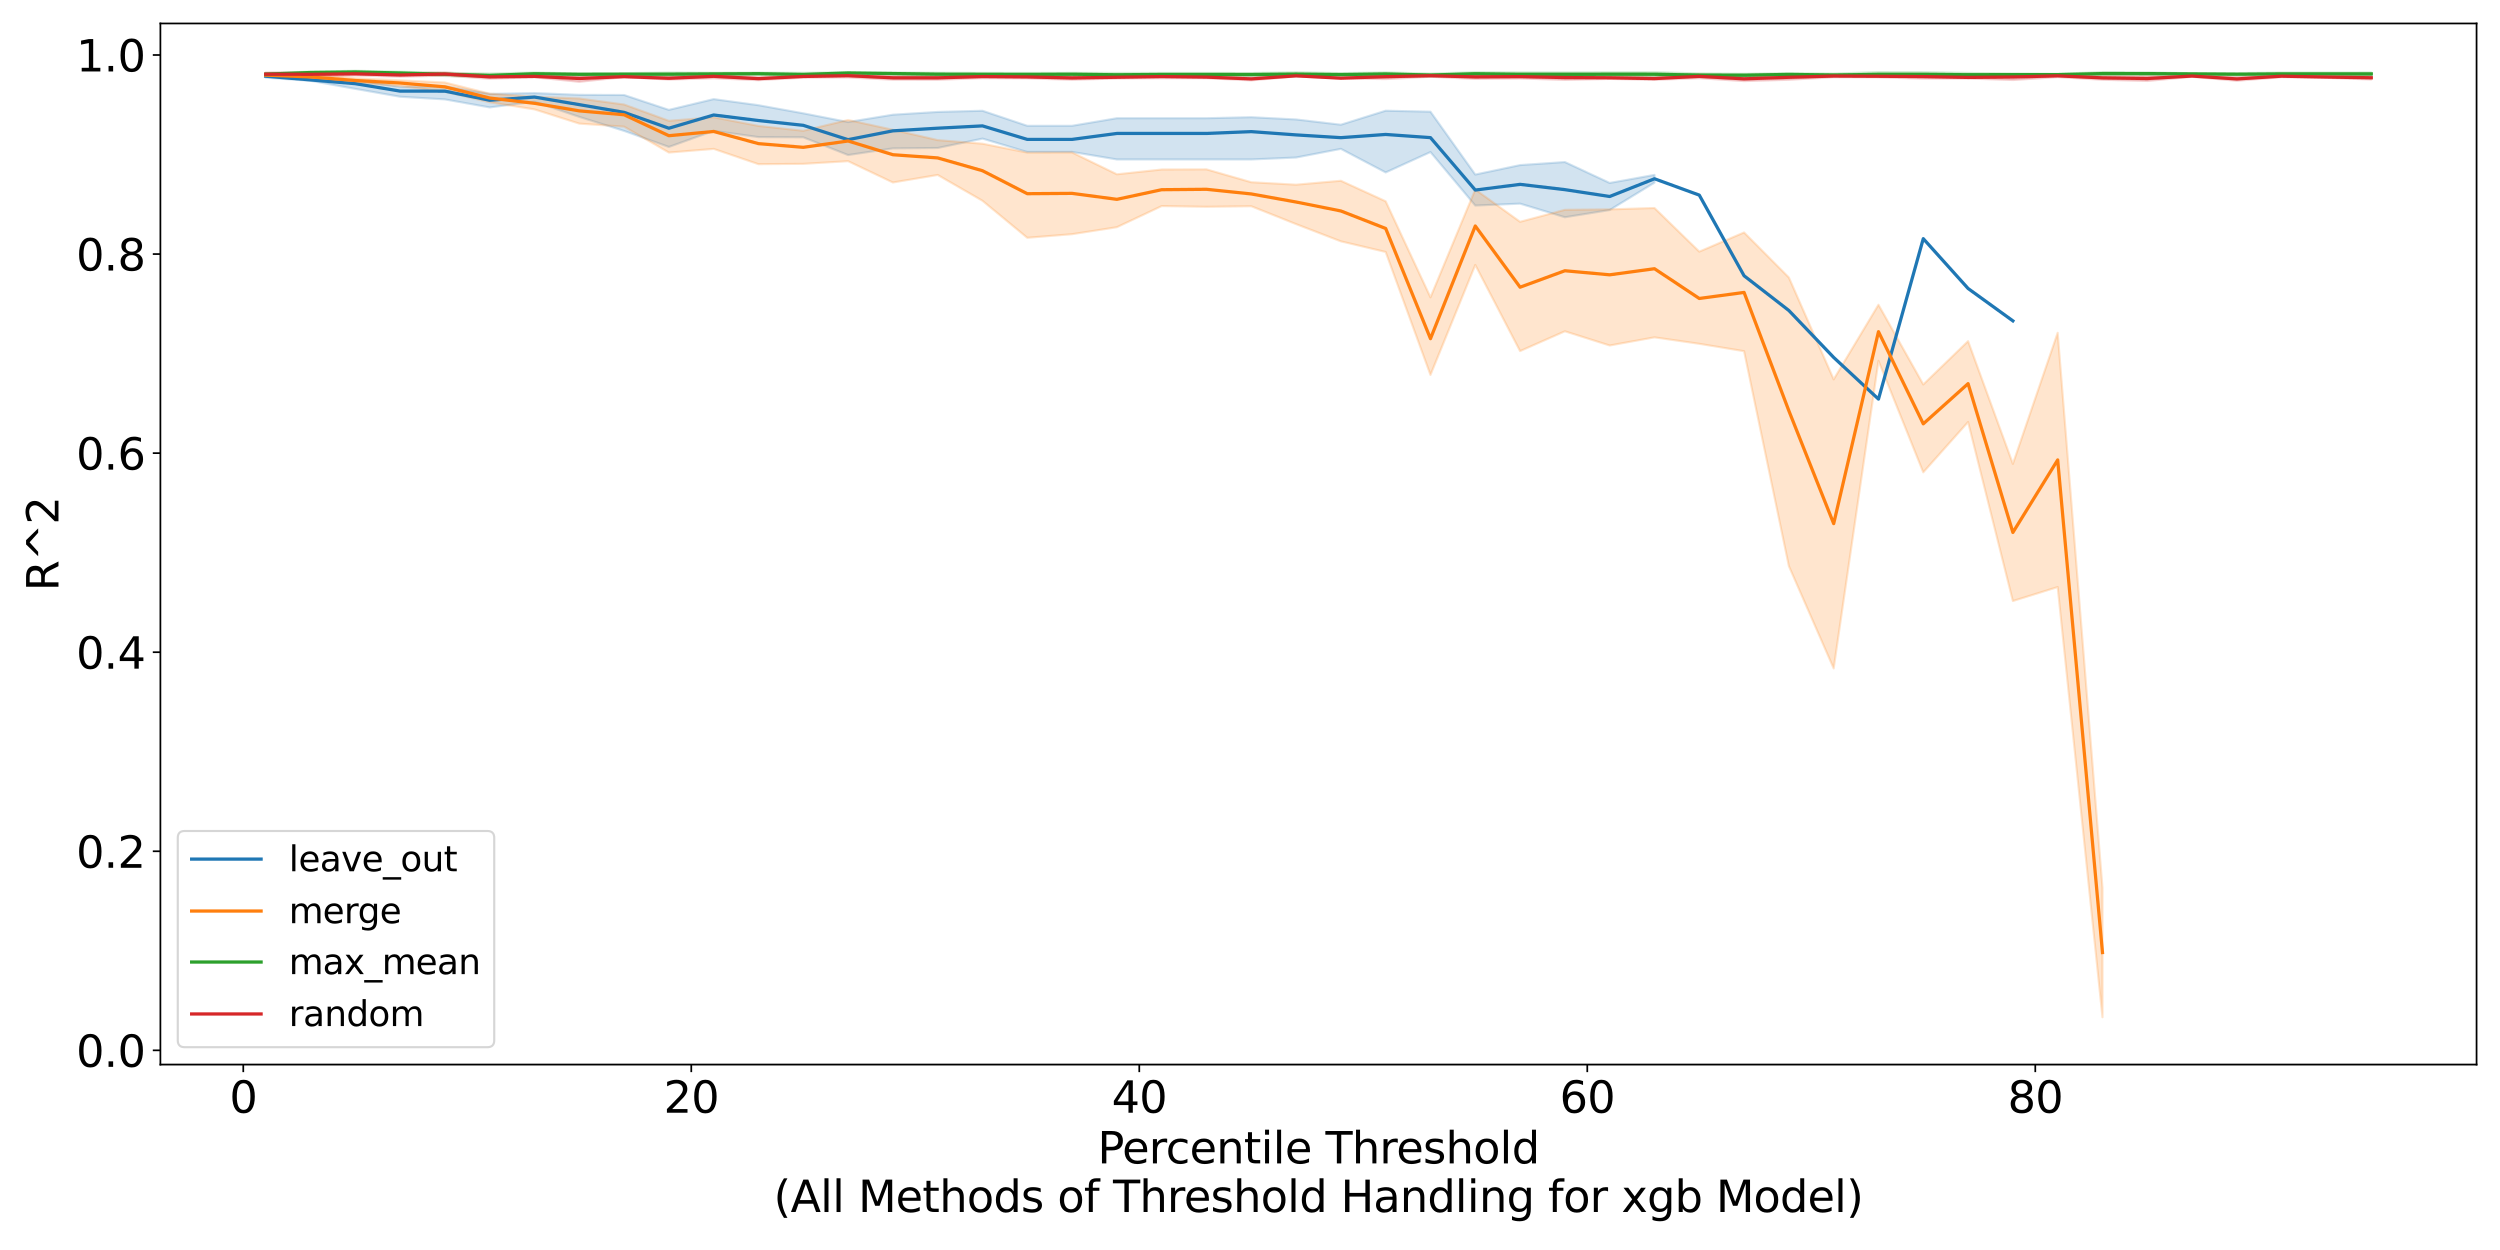 <?xml version="1.0" encoding="utf-8" standalone="no"?>
<!DOCTYPE svg PUBLIC "-//W3C//DTD SVG 1.1//EN"
  "http://www.w3.org/Graphics/SVG/1.1/DTD/svg11.dtd">
<svg xmlns:xlink="http://www.w3.org/1999/xlink" width="1152pt" height="576pt" viewBox="0 0 1152 576" xmlns="http://www.w3.org/2000/svg" version="1.1">
 <defs>
  <style type="text/css">*{stroke-linejoin: round; stroke-linecap: butt}</style>
 </defs>
 <g id="figure_1">
  <g id="patch_1">
   <path d="M 0 576 
L 1152 576 
L 1152 0 
L 0 0 
z
" style="fill: #ffffff"/>
  </g>
  <g id="axes_1">
   <g id="patch_2">
    <path d="M 73.91 490.552 
L 1141.2 490.552 
L 1141.2 10.8 
L 73.91 10.8 
z
" style="fill: #ffffff"/>
   </g>
   <g id="PolyCollection_1">
    <defs>
     <path id="m6a25b96465" d="M 122.423 -541.63 
L 122.423 -540.215 
L 143.067 -538.768 
L 163.711 -535.05 
L 184.355 -531.431 
L 204.999 -530.201 
L 225.643 -526.504 
L 246.287 -529.116 
L 266.931 -522.144 
L 287.574 -515.684 
L 308.218 -508.29 
L 328.862 -515.697 
L 349.506 -512.819 
L 370.15 -512.722 
L 390.794 -504.556 
L 411.438 -507.619 
L 432.082 -507.805 
L 452.726 -512.131 
L 473.37 -505.968 
L 494.014 -505.996 
L 514.657 -502.526 
L 535.301 -502.526 
L 555.945 -502.526 
L 576.589 -502.526 
L 597.233 -503.412 
L 617.877 -507.403 
L 638.521 -496.538 
L 659.165 -505.929 
L 679.809 -481.282 
L 700.453 -482.166 
L 721.096 -475.891 
L 741.74 -479.219 
L 762.384 -491.835 
L 762.384 -495.412 
L 762.384 -495.412 
L 741.74 -491.691 
L 721.096 -501.326 
L 700.453 -499.928 
L 679.809 -495.565 
L 659.165 -524.526 
L 638.521 -524.985 
L 617.877 -518.527 
L 597.233 -520.948 
L 576.589 -521.989 
L 555.945 -521.526 
L 535.301 -521.526 
L 514.657 -521.526 
L 494.014 -518.03 
L 473.37 -518.03 
L 452.726 -524.961 
L 432.082 -524.415 
L 411.438 -523.14 
L 390.794 -519.76 
L 370.15 -523.776 
L 349.506 -527.515 
L 328.862 -530.322 
L 308.218 -525.365 
L 287.574 -532.224 
L 266.931 -532.299 
L 246.287 -533.104 
L 225.643 -532.725 
L 204.999 -536.263 
L 184.355 -536.003 
L 163.711 -539.059 
L 143.067 -539.758 
L 122.423 -541.63 
z
" style="stroke: #1f77b4; stroke-opacity: 0.2"/>
    </defs>
    <g clip-path="url(#p7ffb69d0a4)">
     <use xlink:href="#m6a25b96465" x="0" y="576" style="fill: #1f77b4; fill-opacity: 0.2; stroke: #1f77b4; stroke-opacity: 0.2"/>
    </g>
   </g>
   <g id="PolyCollection_2">
    <defs>
     <path id="mf95bc6dc5b" d="M 122.423 -541.951 
L 122.423 -540.829 
L 143.067 -539.406 
L 163.711 -537.888 
L 184.355 -536.369 
L 204.999 -533.722 
L 225.643 -528.871 
L 246.287 -525.59 
L 266.931 -519.041 
L 287.574 -517.648 
L 308.218 -505.705 
L 328.862 -507.393 
L 349.506 -500.346 
L 370.15 -500.497 
L 390.794 -501.73 
L 411.438 -491.908 
L 432.082 -495.381 
L 452.726 -483.481 
L 473.37 -466.433 
L 494.014 -468.086 
L 514.657 -471.306 
L 535.301 -481.039 
L 555.945 -480.713 
L 576.589 -480.962 
L 597.233 -472.734 
L 617.877 -464.783 
L 638.521 -459.883 
L 659.165 -403.253 
L 679.809 -453.905 
L 700.453 -414.219 
L 721.096 -423.34 
L 741.74 -416.795 
L 762.384 -420.554 
L 783.028 -417.578 
L 803.672 -414.167 
L 824.316 -315.135 
L 844.96 -268.001 
L 865.604 -409.72 
L 886.248 -358.359 
L 906.892 -381.533 
L 927.536 -299.055 
L 948.179 -305.49 
L 968.823 -107.255 
L 968.823 -166.88 
L 968.823 -166.88 
L 948.179 -422.636 
L 927.536 -362.254 
L 906.892 -418.803 
L 886.248 -398.831 
L 865.604 -435.568 
L 844.96 -401.191 
L 824.316 -448.122 
L 803.672 -468.88 
L 783.028 -460.051 
L 762.384 -480.145 
L 741.74 -479.517 
L 721.096 -479.318 
L 700.453 -473.793 
L 679.809 -488.668 
L 659.165 -438.995 
L 638.521 -483.243 
L 617.877 -492.702 
L 597.233 -490.89 
L 576.589 -492.029 
L 555.945 -497.951 
L 535.301 -497.886 
L 514.657 -495.687 
L 494.014 -505.733 
L 473.37 -505.677 
L 452.726 -509.778 
L 432.082 -511.43 
L 411.438 -516.195 
L 390.794 -520.716 
L 370.15 -515.727 
L 349.506 -517.971 
L 328.862 -521.952 
L 308.218 -520.321 
L 287.574 -527.841 
L 266.931 -530.609 
L 246.287 -531.411 
L 225.643 -532.846 
L 204.999 -537.985 
L 184.355 -538.986 
L 163.711 -539.946 
L 143.067 -541.726 
L 122.423 -541.951 
z
" style="stroke: #ff7f0e; stroke-opacity: 0.2"/>
    </defs>
    <g clip-path="url(#p7ffb69d0a4)">
     <use xlink:href="#mf95bc6dc5b" x="0" y="576" style="fill: #ff7f0e; fill-opacity: 0.2; stroke: #ff7f0e; stroke-opacity: 0.2"/>
    </g>
   </g>
   <g id="PolyCollection_3">
    <defs>
     <path id="m567c45f4f6" d="M 122.423 -542.32 
L 122.423 -541.228 
L 143.067 -542.143 
L 163.711 -542.301 
L 184.355 -541.733 
L 204.999 -540.974 
L 225.643 -540.457 
L 246.287 -541.451 
L 266.931 -541.356 
L 287.574 -541.253 
L 308.218 -540.823 
L 328.862 -541.419 
L 349.506 -541.493 
L 370.15 -540.921 
L 390.794 -542.029 
L 411.438 -541.673 
L 432.082 -541.024 
L 452.726 -540.943 
L 473.37 -540.716 
L 494.014 -540.886 
L 514.657 -540.641 
L 535.301 -540.829 
L 555.945 -540.758 
L 576.589 -540.827 
L 597.233 -540.917 
L 617.877 -540.756 
L 638.521 -541.064 
L 659.165 -540.694 
L 679.809 -541.339 
L 700.453 -540.784 
L 721.096 -540.846 
L 741.74 -540.745 
L 762.384 -540.777 
L 783.028 -540.503 
L 803.672 -540.549 
L 824.316 -541.224 
L 844.96 -540.854 
L 865.604 -540.702 
L 886.248 -540.733 
L 906.892 -540.667 
L 927.536 -540.812 
L 948.179 -541.205 
L 968.823 -541.225 
L 989.467 -541.525 
L 1010.111 -541.609 
L 1030.755 -541.272 
L 1051.399 -541.319 
L 1072.043 -541.326 
L 1092.687 -541.329 
L 1092.687 -542.587 
L 1092.687 -542.587 
L 1072.043 -542.574 
L 1051.399 -542.578 
L 1030.755 -542.318 
L 1010.111 -542.253 
L 989.467 -542.634 
L 968.823 -542.784 
L 948.179 -542 
L 927.536 -542.144 
L 906.892 -542.396 
L 886.248 -542.736 
L 865.604 -542.777 
L 844.96 -542.084 
L 824.316 -542.273 
L 803.672 -542.004 
L 783.028 -542.175 
L 762.384 -542.732 
L 741.74 -542.699 
L 721.096 -542.632 
L 700.453 -542.639 
L 679.809 -542.726 
L 659.165 -542.084 
L 638.521 -542.636 
L 617.877 -542.304 
L 597.233 -542.691 
L 576.589 -542.349 
L 555.945 -542.394 
L 535.301 -542.394 
L 514.657 -542.388 
L 494.014 -542.437 
L 473.37 -542.383 
L 452.726 -542.41 
L 432.082 -542.49 
L 411.438 -542.581 
L 390.794 -542.692 
L 370.15 -542.44 
L 349.506 -542.531 
L 328.862 -542.479 
L 308.218 -542.585 
L 287.574 -542.303 
L 266.931 -542.176 
L 246.287 -542.575 
L 225.643 -542.114 
L 204.999 -542.447 
L 184.355 -542.949 
L 163.711 -543.393 
L 143.067 -542.998 
L 122.423 -542.32 
z
" style="stroke: #2ca02c; stroke-opacity: 0.2"/>
    </defs>
    <g clip-path="url(#p7ffb69d0a4)">
     <use xlink:href="#m567c45f4f6" x="0" y="576" style="fill: #2ca02c; fill-opacity: 0.2; stroke: #2ca02c; stroke-opacity: 0.2"/>
    </g>
   </g>
   <g id="PolyCollection_4">
    <defs>
     <path id="m13db6a0fb4" d="M 122.423 -542.576 
L 122.423 -541.113 
L 143.067 -540.85 
L 163.711 -541.233 
L 184.355 -540.653 
L 204.999 -541.166 
L 225.643 -539.715 
L 246.287 -540.394 
L 266.931 -538.307 
L 287.574 -540.469 
L 308.218 -539.343 
L 328.862 -539.926 
L 349.506 -539.06 
L 370.15 -540.226 
L 390.794 -540.326 
L 411.438 -539.265 
L 432.082 -539.241 
L 452.726 -539.992 
L 473.37 -539.896 
L 494.014 -539.235 
L 514.657 -539.837 
L 535.301 -539.986 
L 555.945 -539.956 
L 576.589 -538.967 
L 597.233 -540.805 
L 617.877 -539.847 
L 638.521 -539.56 
L 659.165 -540.641 
L 679.809 -539.623 
L 700.453 -539.847 
L 721.096 -539.173 
L 741.74 -539.636 
L 762.384 -539.213 
L 783.028 -539.961 
L 803.672 -538.637 
L 824.316 -539.247 
L 844.96 -540.416 
L 865.604 -540.357 
L 886.248 -539.78 
L 906.892 -539.824 
L 927.536 -539.133 
L 948.179 -540.47 
L 968.823 -539.255 
L 989.467 -538.691 
L 1010.111 -540.618 
L 1030.755 -538.782 
L 1051.399 -540.456 
L 1072.043 -540.142 
L 1092.687 -539.366 
L 1092.687 -541.118 
L 1092.687 -541.118 
L 1072.043 -540.934 
L 1051.399 -541.405 
L 1030.755 -540.55 
L 1010.111 -541.35 
L 989.467 -540.829 
L 968.823 -540.805 
L 948.179 -541.466 
L 927.536 -541.852 
L 906.892 -540.761 
L 886.248 -541.562 
L 865.604 -541.229 
L 844.96 -541.528 
L 824.316 -541.399 
L 803.672 -540.699 
L 783.028 -541.634 
L 762.384 -540.284 
L 741.74 -540.633 
L 721.096 -541.28 
L 700.453 -541.577 
L 679.809 -541.358 
L 659.165 -541.566 
L 638.521 -541.587 
L 617.877 -540.103 
L 597.233 -541.43 
L 576.589 -540.245 
L 555.945 -540.853 
L 535.301 -541.469 
L 514.657 -541.139 
L 494.014 -541.02 
L 473.37 -541.212 
L 452.726 -541.588 
L 432.082 -540.953 
L 411.438 -540.978 
L 390.794 -541.691 
L 370.15 -541.28 
L 349.506 -540.488 
L 328.862 -541.665 
L 308.218 -540.606 
L 287.574 -540.883 
L 266.931 -541.077 
L 246.287 -541.175 
L 225.643 -541.314 
L 204.999 -542.601 
L 184.355 -542.155 
L 163.711 -542.574 
L 143.067 -542.451 
L 122.423 -542.576 
z
" style="stroke: #d62728; stroke-opacity: 0.2"/>
    </defs>
    <g clip-path="url(#p7ffb69d0a4)">
     <use xlink:href="#m13db6a0fb4" x="0" y="576" style="fill: #d62728; fill-opacity: 0.2; stroke: #d62728; stroke-opacity: 0.2"/>
    </g>
   </g>
   <g id="matplotlib.axis_1">
    <g id="xtick_1">
     <g id="line2d_1">
      <defs>
       <path id="m63f1770b46" d="M 0 0 
L 0 3.5 
" style="stroke: #000000; stroke-width: 0.8"/>
      </defs>
      <g>
       <use xlink:href="#m63f1770b46" x="112.101" y="490.552" style="stroke: #000000; stroke-width: 0.8"/>
      </g>
     </g>
     <g id="text_1">
      <!-- 0 -->
      <g transform="translate(105.739 512.749) scale(0.2 -0.2)">
       <defs>
        <path id="DejaVuSans-30" d="M 2034 4250 
Q 1547 4250 1301 3770 
Q 1056 3291 1056 2328 
Q 1056 1369 1301 889 
Q 1547 409 2034 409 
Q 2525 409 2770 889 
Q 3016 1369 3016 2328 
Q 3016 3291 2770 3770 
Q 2525 4250 2034 4250 
z
M 2034 4750 
Q 2819 4750 3233 4129 
Q 3647 3509 3647 2328 
Q 3647 1150 3233 529 
Q 2819 -91 2034 -91 
Q 1250 -91 836 529 
Q 422 1150 422 2328 
Q 422 3509 836 4129 
Q 1250 4750 2034 4750 
z
" transform="scale(0.016)"/>
       </defs>
       <use xlink:href="#DejaVuSans-30"/>
      </g>
     </g>
    </g>
    <g id="xtick_2">
     <g id="line2d_2">
      <g>
       <use xlink:href="#m63f1770b46" x="318.54" y="490.552" style="stroke: #000000; stroke-width: 0.8"/>
      </g>
     </g>
     <g id="text_2">
      <!-- 20 -->
      <g transform="translate(305.815 512.749) scale(0.2 -0.2)">
       <defs>
        <path id="DejaVuSans-32" d="M 1228 531 
L 3431 531 
L 3431 0 
L 469 0 
L 469 531 
Q 828 903 1448 1529 
Q 2069 2156 2228 2338 
Q 2531 2678 2651 2914 
Q 2772 3150 2772 3378 
Q 2772 3750 2511 3984 
Q 2250 4219 1831 4219 
Q 1534 4219 1204 4116 
Q 875 4013 500 3803 
L 500 4441 
Q 881 4594 1212 4672 
Q 1544 4750 1819 4750 
Q 2544 4750 2975 4387 
Q 3406 4025 3406 3419 
Q 3406 3131 3298 2873 
Q 3191 2616 2906 2266 
Q 2828 2175 2409 1742 
Q 1991 1309 1228 531 
z
" transform="scale(0.016)"/>
       </defs>
       <use xlink:href="#DejaVuSans-32"/>
       <use xlink:href="#DejaVuSans-30" x="63.623"/>
      </g>
     </g>
    </g>
    <g id="xtick_3">
     <g id="line2d_3">
      <g>
       <use xlink:href="#m63f1770b46" x="524.979" y="490.552" style="stroke: #000000; stroke-width: 0.8"/>
      </g>
     </g>
     <g id="text_3">
      <!-- 40 -->
      <g transform="translate(512.254 512.749) scale(0.2 -0.2)">
       <defs>
        <path id="DejaVuSans-34" d="M 2419 4116 
L 825 1625 
L 2419 1625 
L 2419 4116 
z
M 2253 4666 
L 3047 4666 
L 3047 1625 
L 3713 1625 
L 3713 1100 
L 3047 1100 
L 3047 0 
L 2419 0 
L 2419 1100 
L 313 1100 
L 313 1709 
L 2253 4666 
z
" transform="scale(0.016)"/>
       </defs>
       <use xlink:href="#DejaVuSans-34"/>
       <use xlink:href="#DejaVuSans-30" x="63.623"/>
      </g>
     </g>
    </g>
    <g id="xtick_4">
     <g id="line2d_4">
      <g>
       <use xlink:href="#m63f1770b46" x="731.418" y="490.552" style="stroke: #000000; stroke-width: 0.8"/>
      </g>
     </g>
     <g id="text_4">
      <!-- 60 -->
      <g transform="translate(718.693 512.749) scale(0.2 -0.2)">
       <defs>
        <path id="DejaVuSans-36" d="M 2113 2584 
Q 1688 2584 1439 2293 
Q 1191 2003 1191 1497 
Q 1191 994 1439 701 
Q 1688 409 2113 409 
Q 2538 409 2786 701 
Q 3034 994 3034 1497 
Q 3034 2003 2786 2293 
Q 2538 2584 2113 2584 
z
M 3366 4563 
L 3366 3988 
Q 3128 4100 2886 4159 
Q 2644 4219 2406 4219 
Q 1781 4219 1451 3797 
Q 1122 3375 1075 2522 
Q 1259 2794 1537 2939 
Q 1816 3084 2150 3084 
Q 2853 3084 3261 2657 
Q 3669 2231 3669 1497 
Q 3669 778 3244 343 
Q 2819 -91 2113 -91 
Q 1303 -91 875 529 
Q 447 1150 447 2328 
Q 447 3434 972 4092 
Q 1497 4750 2381 4750 
Q 2619 4750 2861 4703 
Q 3103 4656 3366 4563 
z
" transform="scale(0.016)"/>
       </defs>
       <use xlink:href="#DejaVuSans-36"/>
       <use xlink:href="#DejaVuSans-30" x="63.623"/>
      </g>
     </g>
    </g>
    <g id="xtick_5">
     <g id="line2d_5">
      <g>
       <use xlink:href="#m63f1770b46" x="937.858" y="490.552" style="stroke: #000000; stroke-width: 0.8"/>
      </g>
     </g>
     <g id="text_5">
      <!-- 80 -->
      <g transform="translate(925.133 512.749) scale(0.2 -0.2)">
       <defs>
        <path id="DejaVuSans-38" d="M 2034 2216 
Q 1584 2216 1326 1975 
Q 1069 1734 1069 1313 
Q 1069 891 1326 650 
Q 1584 409 2034 409 
Q 2484 409 2743 651 
Q 3003 894 3003 1313 
Q 3003 1734 2745 1975 
Q 2488 2216 2034 2216 
z
M 1403 2484 
Q 997 2584 770 2862 
Q 544 3141 544 3541 
Q 544 4100 942 4425 
Q 1341 4750 2034 4750 
Q 2731 4750 3128 4425 
Q 3525 4100 3525 3541 
Q 3525 3141 3298 2862 
Q 3072 2584 2669 2484 
Q 3125 2378 3379 2068 
Q 3634 1759 3634 1313 
Q 3634 634 3220 271 
Q 2806 -91 2034 -91 
Q 1263 -91 848 271 
Q 434 634 434 1313 
Q 434 1759 690 2068 
Q 947 2378 1403 2484 
z
M 1172 3481 
Q 1172 3119 1398 2916 
Q 1625 2713 2034 2713 
Q 2441 2713 2670 2916 
Q 2900 3119 2900 3481 
Q 2900 3844 2670 4047 
Q 2441 4250 2034 4250 
Q 1625 4250 1398 4047 
Q 1172 3844 1172 3481 
z
" transform="scale(0.016)"/>
       </defs>
       <use xlink:href="#DejaVuSans-38"/>
       <use xlink:href="#DejaVuSans-30" x="63.623"/>
      </g>
     </g>
    </g>
    <g id="text_6">
     <!-- Percentile Threshold -->
     <g transform="translate(505.775 536.105) scale(0.2 -0.2)">
      <defs>
       <path id="DejaVuSans-50" d="M 1259 4147 
L 1259 2394 
L 2053 2394 
Q 2494 2394 2734 2622 
Q 2975 2850 2975 3272 
Q 2975 3691 2734 3919 
Q 2494 4147 2053 4147 
L 1259 4147 
z
M 628 4666 
L 2053 4666 
Q 2838 4666 3239 4311 
Q 3641 3956 3641 3272 
Q 3641 2581 3239 2228 
Q 2838 1875 2053 1875 
L 1259 1875 
L 1259 0 
L 628 0 
L 628 4666 
z
" transform="scale(0.016)"/>
       <path id="DejaVuSans-65" d="M 3597 1894 
L 3597 1613 
L 953 1613 
Q 991 1019 1311 708 
Q 1631 397 2203 397 
Q 2534 397 2845 478 
Q 3156 559 3463 722 
L 3463 178 
Q 3153 47 2828 -22 
Q 2503 -91 2169 -91 
Q 1331 -91 842 396 
Q 353 884 353 1716 
Q 353 2575 817 3079 
Q 1281 3584 2069 3584 
Q 2775 3584 3186 3129 
Q 3597 2675 3597 1894 
z
M 3022 2063 
Q 3016 2534 2758 2815 
Q 2500 3097 2075 3097 
Q 1594 3097 1305 2825 
Q 1016 2553 972 2059 
L 3022 2063 
z
" transform="scale(0.016)"/>
       <path id="DejaVuSans-72" d="M 2631 2963 
Q 2534 3019 2420 3045 
Q 2306 3072 2169 3072 
Q 1681 3072 1420 2755 
Q 1159 2438 1159 1844 
L 1159 0 
L 581 0 
L 581 3500 
L 1159 3500 
L 1159 2956 
Q 1341 3275 1631 3429 
Q 1922 3584 2338 3584 
Q 2397 3584 2469 3576 
Q 2541 3569 2628 3553 
L 2631 2963 
z
" transform="scale(0.016)"/>
       <path id="DejaVuSans-63" d="M 3122 3366 
L 3122 2828 
Q 2878 2963 2633 3030 
Q 2388 3097 2138 3097 
Q 1578 3097 1268 2742 
Q 959 2388 959 1747 
Q 959 1106 1268 751 
Q 1578 397 2138 397 
Q 2388 397 2633 464 
Q 2878 531 3122 666 
L 3122 134 
Q 2881 22 2623 -34 
Q 2366 -91 2075 -91 
Q 1284 -91 818 406 
Q 353 903 353 1747 
Q 353 2603 823 3093 
Q 1294 3584 2113 3584 
Q 2378 3584 2631 3529 
Q 2884 3475 3122 3366 
z
" transform="scale(0.016)"/>
       <path id="DejaVuSans-6e" d="M 3513 2113 
L 3513 0 
L 2938 0 
L 2938 2094 
Q 2938 2591 2744 2837 
Q 2550 3084 2163 3084 
Q 1697 3084 1428 2787 
Q 1159 2491 1159 1978 
L 1159 0 
L 581 0 
L 581 3500 
L 1159 3500 
L 1159 2956 
Q 1366 3272 1645 3428 
Q 1925 3584 2291 3584 
Q 2894 3584 3203 3211 
Q 3513 2838 3513 2113 
z
" transform="scale(0.016)"/>
       <path id="DejaVuSans-74" d="M 1172 4494 
L 1172 3500 
L 2356 3500 
L 2356 3053 
L 1172 3053 
L 1172 1153 
Q 1172 725 1289 603 
Q 1406 481 1766 481 
L 2356 481 
L 2356 0 
L 1766 0 
Q 1100 0 847 248 
Q 594 497 594 1153 
L 594 3053 
L 172 3053 
L 172 3500 
L 594 3500 
L 594 4494 
L 1172 4494 
z
" transform="scale(0.016)"/>
       <path id="DejaVuSans-69" d="M 603 3500 
L 1178 3500 
L 1178 0 
L 603 0 
L 603 3500 
z
M 603 4863 
L 1178 4863 
L 1178 4134 
L 603 4134 
L 603 4863 
z
" transform="scale(0.016)"/>
       <path id="DejaVuSans-6c" d="M 603 4863 
L 1178 4863 
L 1178 0 
L 603 0 
L 603 4863 
z
" transform="scale(0.016)"/>
       <path id="DejaVuSans-20" transform="scale(0.016)"/>
       <path id="DejaVuSans-54" d="M -19 4666 
L 3928 4666 
L 3928 4134 
L 2272 4134 
L 2272 0 
L 1638 0 
L 1638 4134 
L -19 4134 
L -19 4666 
z
" transform="scale(0.016)"/>
       <path id="DejaVuSans-68" d="M 3513 2113 
L 3513 0 
L 2938 0 
L 2938 2094 
Q 2938 2591 2744 2837 
Q 2550 3084 2163 3084 
Q 1697 3084 1428 2787 
Q 1159 2491 1159 1978 
L 1159 0 
L 581 0 
L 581 4863 
L 1159 4863 
L 1159 2956 
Q 1366 3272 1645 3428 
Q 1925 3584 2291 3584 
Q 2894 3584 3203 3211 
Q 3513 2838 3513 2113 
z
" transform="scale(0.016)"/>
       <path id="DejaVuSans-73" d="M 2834 3397 
L 2834 2853 
Q 2591 2978 2328 3040 
Q 2066 3103 1784 3103 
Q 1356 3103 1142 2972 
Q 928 2841 928 2578 
Q 928 2378 1081 2264 
Q 1234 2150 1697 2047 
L 1894 2003 
Q 2506 1872 2764 1633 
Q 3022 1394 3022 966 
Q 3022 478 2636 193 
Q 2250 -91 1575 -91 
Q 1294 -91 989 -36 
Q 684 19 347 128 
L 347 722 
Q 666 556 975 473 
Q 1284 391 1588 391 
Q 1994 391 2212 530 
Q 2431 669 2431 922 
Q 2431 1156 2273 1281 
Q 2116 1406 1581 1522 
L 1381 1569 
Q 847 1681 609 1914 
Q 372 2147 372 2553 
Q 372 3047 722 3315 
Q 1072 3584 1716 3584 
Q 2034 3584 2315 3537 
Q 2597 3491 2834 3397 
z
" transform="scale(0.016)"/>
       <path id="DejaVuSans-6f" d="M 1959 3097 
Q 1497 3097 1228 2736 
Q 959 2375 959 1747 
Q 959 1119 1226 758 
Q 1494 397 1959 397 
Q 2419 397 2687 759 
Q 2956 1122 2956 1747 
Q 2956 2369 2687 2733 
Q 2419 3097 1959 3097 
z
M 1959 3584 
Q 2709 3584 3137 3096 
Q 3566 2609 3566 1747 
Q 3566 888 3137 398 
Q 2709 -91 1959 -91 
Q 1206 -91 779 398 
Q 353 888 353 1747 
Q 353 2609 779 3096 
Q 1206 3584 1959 3584 
z
" transform="scale(0.016)"/>
       <path id="DejaVuSans-64" d="M 2906 2969 
L 2906 4863 
L 3481 4863 
L 3481 0 
L 2906 0 
L 2906 525 
Q 2725 213 2448 61 
Q 2172 -91 1784 -91 
Q 1150 -91 751 415 
Q 353 922 353 1747 
Q 353 2572 751 3078 
Q 1150 3584 1784 3584 
Q 2172 3584 2448 3432 
Q 2725 3281 2906 2969 
z
M 947 1747 
Q 947 1113 1208 752 
Q 1469 391 1925 391 
Q 2381 391 2643 752 
Q 2906 1113 2906 1747 
Q 2906 2381 2643 2742 
Q 2381 3103 1925 3103 
Q 1469 3103 1208 2742 
Q 947 2381 947 1747 
z
" transform="scale(0.016)"/>
      </defs>
      <use xlink:href="#DejaVuSans-50"/>
      <use xlink:href="#DejaVuSans-65" x="56.678"/>
      <use xlink:href="#DejaVuSans-72" x="118.201"/>
      <use xlink:href="#DejaVuSans-63" x="157.064"/>
      <use xlink:href="#DejaVuSans-65" x="212.045"/>
      <use xlink:href="#DejaVuSans-6e" x="273.568"/>
      <use xlink:href="#DejaVuSans-74" x="336.947"/>
      <use xlink:href="#DejaVuSans-69" x="376.156"/>
      <use xlink:href="#DejaVuSans-6c" x="403.939"/>
      <use xlink:href="#DejaVuSans-65" x="431.723"/>
      <use xlink:href="#DejaVuSans-20" x="493.246"/>
      <use xlink:href="#DejaVuSans-54" x="525.033"/>
      <use xlink:href="#DejaVuSans-68" x="586.117"/>
      <use xlink:href="#DejaVuSans-72" x="649.496"/>
      <use xlink:href="#DejaVuSans-65" x="688.359"/>
      <use xlink:href="#DejaVuSans-73" x="749.883"/>
      <use xlink:href="#DejaVuSans-68" x="801.982"/>
      <use xlink:href="#DejaVuSans-6f" x="865.361"/>
      <use xlink:href="#DejaVuSans-6c" x="926.543"/>
      <use xlink:href="#DejaVuSans-64" x="954.326"/>
     </g>
     <!-- (All Methods of Threshold Handling for xgb Model) -->
     <g transform="translate(356.508 558.501) scale(0.2 -0.2)">
      <defs>
       <path id="DejaVuSans-28" d="M 1984 4856 
Q 1566 4138 1362 3434 
Q 1159 2731 1159 2009 
Q 1159 1288 1364 580 
Q 1569 -128 1984 -844 
L 1484 -844 
Q 1016 -109 783 600 
Q 550 1309 550 2009 
Q 550 2706 781 3412 
Q 1013 4119 1484 4856 
L 1984 4856 
z
" transform="scale(0.016)"/>
       <path id="DejaVuSans-41" d="M 2188 4044 
L 1331 1722 
L 3047 1722 
L 2188 4044 
z
M 1831 4666 
L 2547 4666 
L 4325 0 
L 3669 0 
L 3244 1197 
L 1141 1197 
L 716 0 
L 50 0 
L 1831 4666 
z
" transform="scale(0.016)"/>
       <path id="DejaVuSans-4d" d="M 628 4666 
L 1569 4666 
L 2759 1491 
L 3956 4666 
L 4897 4666 
L 4897 0 
L 4281 0 
L 4281 4097 
L 3078 897 
L 2444 897 
L 1241 4097 
L 1241 0 
L 628 0 
L 628 4666 
z
" transform="scale(0.016)"/>
       <path id="DejaVuSans-66" d="M 2375 4863 
L 2375 4384 
L 1825 4384 
Q 1516 4384 1395 4259 
Q 1275 4134 1275 3809 
L 1275 3500 
L 2222 3500 
L 2222 3053 
L 1275 3053 
L 1275 0 
L 697 0 
L 697 3053 
L 147 3053 
L 147 3500 
L 697 3500 
L 697 3744 
Q 697 4328 969 4595 
Q 1241 4863 1831 4863 
L 2375 4863 
z
" transform="scale(0.016)"/>
       <path id="DejaVuSans-48" d="M 628 4666 
L 1259 4666 
L 1259 2753 
L 3553 2753 
L 3553 4666 
L 4184 4666 
L 4184 0 
L 3553 0 
L 3553 2222 
L 1259 2222 
L 1259 0 
L 628 0 
L 628 4666 
z
" transform="scale(0.016)"/>
       <path id="DejaVuSans-61" d="M 2194 1759 
Q 1497 1759 1228 1600 
Q 959 1441 959 1056 
Q 959 750 1161 570 
Q 1363 391 1709 391 
Q 2188 391 2477 730 
Q 2766 1069 2766 1631 
L 2766 1759 
L 2194 1759 
z
M 3341 1997 
L 3341 0 
L 2766 0 
L 2766 531 
Q 2569 213 2275 61 
Q 1981 -91 1556 -91 
Q 1019 -91 701 211 
Q 384 513 384 1019 
Q 384 1609 779 1909 
Q 1175 2209 1959 2209 
L 2766 2209 
L 2766 2266 
Q 2766 2663 2505 2880 
Q 2244 3097 1772 3097 
Q 1472 3097 1187 3025 
Q 903 2953 641 2809 
L 641 3341 
Q 956 3463 1253 3523 
Q 1550 3584 1831 3584 
Q 2591 3584 2966 3190 
Q 3341 2797 3341 1997 
z
" transform="scale(0.016)"/>
       <path id="DejaVuSans-67" d="M 2906 1791 
Q 2906 2416 2648 2759 
Q 2391 3103 1925 3103 
Q 1463 3103 1205 2759 
Q 947 2416 947 1791 
Q 947 1169 1205 825 
Q 1463 481 1925 481 
Q 2391 481 2648 825 
Q 2906 1169 2906 1791 
z
M 3481 434 
Q 3481 -459 3084 -895 
Q 2688 -1331 1869 -1331 
Q 1566 -1331 1297 -1286 
Q 1028 -1241 775 -1147 
L 775 -588 
Q 1028 -725 1275 -790 
Q 1522 -856 1778 -856 
Q 2344 -856 2625 -561 
Q 2906 -266 2906 331 
L 2906 616 
Q 2728 306 2450 153 
Q 2172 0 1784 0 
Q 1141 0 747 490 
Q 353 981 353 1791 
Q 353 2603 747 3093 
Q 1141 3584 1784 3584 
Q 2172 3584 2450 3431 
Q 2728 3278 2906 2969 
L 2906 3500 
L 3481 3500 
L 3481 434 
z
" transform="scale(0.016)"/>
       <path id="DejaVuSans-78" d="M 3513 3500 
L 2247 1797 
L 3578 0 
L 2900 0 
L 1881 1375 
L 863 0 
L 184 0 
L 1544 1831 
L 300 3500 
L 978 3500 
L 1906 2253 
L 2834 3500 
L 3513 3500 
z
" transform="scale(0.016)"/>
       <path id="DejaVuSans-62" d="M 3116 1747 
Q 3116 2381 2855 2742 
Q 2594 3103 2138 3103 
Q 1681 3103 1420 2742 
Q 1159 2381 1159 1747 
Q 1159 1113 1420 752 
Q 1681 391 2138 391 
Q 2594 391 2855 752 
Q 3116 1113 3116 1747 
z
M 1159 2969 
Q 1341 3281 1617 3432 
Q 1894 3584 2278 3584 
Q 2916 3584 3314 3078 
Q 3713 2572 3713 1747 
Q 3713 922 3314 415 
Q 2916 -91 2278 -91 
Q 1894 -91 1617 61 
Q 1341 213 1159 525 
L 1159 0 
L 581 0 
L 581 4863 
L 1159 4863 
L 1159 2969 
z
" transform="scale(0.016)"/>
       <path id="DejaVuSans-29" d="M 513 4856 
L 1013 4856 
Q 1481 4119 1714 3412 
Q 1947 2706 1947 2009 
Q 1947 1309 1714 600 
Q 1481 -109 1013 -844 
L 513 -844 
Q 928 -128 1133 580 
Q 1338 1288 1338 2009 
Q 1338 2731 1133 3434 
Q 928 4138 513 4856 
z
" transform="scale(0.016)"/>
      </defs>
      <use xlink:href="#DejaVuSans-28"/>
      <use xlink:href="#DejaVuSans-41" x="39.014"/>
      <use xlink:href="#DejaVuSans-6c" x="107.422"/>
      <use xlink:href="#DejaVuSans-6c" x="135.205"/>
      <use xlink:href="#DejaVuSans-20" x="162.988"/>
      <use xlink:href="#DejaVuSans-4d" x="194.775"/>
      <use xlink:href="#DejaVuSans-65" x="281.055"/>
      <use xlink:href="#DejaVuSans-74" x="342.578"/>
      <use xlink:href="#DejaVuSans-68" x="381.787"/>
      <use xlink:href="#DejaVuSans-6f" x="445.166"/>
      <use xlink:href="#DejaVuSans-64" x="506.348"/>
      <use xlink:href="#DejaVuSans-73" x="569.824"/>
      <use xlink:href="#DejaVuSans-20" x="621.924"/>
      <use xlink:href="#DejaVuSans-6f" x="653.711"/>
      <use xlink:href="#DejaVuSans-66" x="714.893"/>
      <use xlink:href="#DejaVuSans-20" x="750.098"/>
      <use xlink:href="#DejaVuSans-54" x="781.885"/>
      <use xlink:href="#DejaVuSans-68" x="842.969"/>
      <use xlink:href="#DejaVuSans-72" x="906.348"/>
      <use xlink:href="#DejaVuSans-65" x="945.211"/>
      <use xlink:href="#DejaVuSans-73" x="1006.734"/>
      <use xlink:href="#DejaVuSans-68" x="1058.834"/>
      <use xlink:href="#DejaVuSans-6f" x="1122.213"/>
      <use xlink:href="#DejaVuSans-6c" x="1183.395"/>
      <use xlink:href="#DejaVuSans-64" x="1211.178"/>
      <use xlink:href="#DejaVuSans-20" x="1274.654"/>
      <use xlink:href="#DejaVuSans-48" x="1306.441"/>
      <use xlink:href="#DejaVuSans-61" x="1381.637"/>
      <use xlink:href="#DejaVuSans-6e" x="1442.916"/>
      <use xlink:href="#DejaVuSans-64" x="1506.295"/>
      <use xlink:href="#DejaVuSans-6c" x="1569.771"/>
      <use xlink:href="#DejaVuSans-69" x="1597.555"/>
      <use xlink:href="#DejaVuSans-6e" x="1625.338"/>
      <use xlink:href="#DejaVuSans-67" x="1688.717"/>
      <use xlink:href="#DejaVuSans-20" x="1752.193"/>
      <use xlink:href="#DejaVuSans-66" x="1783.98"/>
      <use xlink:href="#DejaVuSans-6f" x="1819.186"/>
      <use xlink:href="#DejaVuSans-72" x="1880.367"/>
      <use xlink:href="#DejaVuSans-20" x="1921.48"/>
      <use xlink:href="#DejaVuSans-78" x="1953.268"/>
      <use xlink:href="#DejaVuSans-67" x="2012.447"/>
      <use xlink:href="#DejaVuSans-62" x="2075.924"/>
      <use xlink:href="#DejaVuSans-20" x="2139.4"/>
      <use xlink:href="#DejaVuSans-4d" x="2171.188"/>
      <use xlink:href="#DejaVuSans-6f" x="2257.467"/>
      <use xlink:href="#DejaVuSans-64" x="2318.648"/>
      <use xlink:href="#DejaVuSans-65" x="2382.125"/>
      <use xlink:href="#DejaVuSans-6c" x="2443.648"/>
      <use xlink:href="#DejaVuSans-29" x="2471.432"/>
     </g>
    </g>
   </g>
   <g id="matplotlib.axis_2">
    <g id="ytick_1">
     <g id="line2d_6">
      <defs>
       <path id="mb0859415ef" d="M 0 0 
L -3.5 0 
" style="stroke: #000000; stroke-width: 0.8"/>
      </defs>
      <g>
       <use xlink:href="#mb0859415ef" x="73.91" y="484.006" style="stroke: #000000; stroke-width: 0.8"/>
      </g>
     </g>
     <g id="text_7">
      <!-- 0.0 -->
      <g transform="translate(35.104 491.604) scale(0.2 -0.2)">
       <defs>
        <path id="DejaVuSans-2e" d="M 684 794 
L 1344 794 
L 1344 0 
L 684 0 
L 684 794 
z
" transform="scale(0.016)"/>
       </defs>
       <use xlink:href="#DejaVuSans-30"/>
       <use xlink:href="#DejaVuSans-2e" x="63.623"/>
       <use xlink:href="#DejaVuSans-30" x="95.41"/>
      </g>
     </g>
    </g>
    <g id="ytick_2">
     <g id="line2d_7">
      <g>
       <use xlink:href="#mb0859415ef" x="73.91" y="392.271" style="stroke: #000000; stroke-width: 0.8"/>
      </g>
     </g>
     <g id="text_8">
      <!-- 0.2 -->
      <g transform="translate(35.104 399.869) scale(0.2 -0.2)">
       <use xlink:href="#DejaVuSans-30"/>
       <use xlink:href="#DejaVuSans-2e" x="63.623"/>
       <use xlink:href="#DejaVuSans-32" x="95.41"/>
      </g>
     </g>
    </g>
    <g id="ytick_3">
     <g id="line2d_8">
      <g>
       <use xlink:href="#mb0859415ef" x="73.91" y="300.536" style="stroke: #000000; stroke-width: 0.8"/>
      </g>
     </g>
     <g id="text_9">
      <!-- 0.4 -->
      <g transform="translate(35.104 308.135) scale(0.2 -0.2)">
       <use xlink:href="#DejaVuSans-30"/>
       <use xlink:href="#DejaVuSans-2e" x="63.623"/>
       <use xlink:href="#DejaVuSans-34" x="95.41"/>
      </g>
     </g>
    </g>
    <g id="ytick_4">
     <g id="line2d_9">
      <g>
       <use xlink:href="#mb0859415ef" x="73.91" y="208.802" style="stroke: #000000; stroke-width: 0.8"/>
      </g>
     </g>
     <g id="text_10">
      <!-- 0.6 -->
      <g transform="translate(35.104 216.4) scale(0.2 -0.2)">
       <use xlink:href="#DejaVuSans-30"/>
       <use xlink:href="#DejaVuSans-2e" x="63.623"/>
       <use xlink:href="#DejaVuSans-36" x="95.41"/>
      </g>
     </g>
    </g>
    <g id="ytick_5">
     <g id="line2d_10">
      <g>
       <use xlink:href="#mb0859415ef" x="73.91" y="117.067" style="stroke: #000000; stroke-width: 0.8"/>
      </g>
     </g>
     <g id="text_11">
      <!-- 0.8 -->
      <g transform="translate(35.104 124.665) scale(0.2 -0.2)">
       <use xlink:href="#DejaVuSans-30"/>
       <use xlink:href="#DejaVuSans-2e" x="63.623"/>
       <use xlink:href="#DejaVuSans-38" x="95.41"/>
      </g>
     </g>
    </g>
    <g id="ytick_6">
     <g id="line2d_11">
      <g>
       <use xlink:href="#mb0859415ef" x="73.91" y="25.332" style="stroke: #000000; stroke-width: 0.8"/>
      </g>
     </g>
     <g id="text_12">
      <!-- 1.0 -->
      <g transform="translate(35.104 32.931) scale(0.2 -0.2)">
       <defs>
        <path id="DejaVuSans-31" d="M 794 531 
L 1825 531 
L 1825 4091 
L 703 3866 
L 703 4441 
L 1819 4666 
L 2450 4666 
L 2450 531 
L 3481 531 
L 3481 0 
L 794 0 
L 794 531 
z
" transform="scale(0.016)"/>
       </defs>
       <use xlink:href="#DejaVuSans-31"/>
       <use xlink:href="#DejaVuSans-2e" x="63.623"/>
       <use xlink:href="#DejaVuSans-30" x="95.41"/>
      </g>
     </g>
    </g>
    <g id="text_13">
     <!-- R^2 -->
     <g transform="translate(26.944 272.367) rotate(-90) scale(0.2 -0.2)">
      <defs>
       <path id="DejaVuSans-52" d="M 2841 2188 
Q 3044 2119 3236 1894 
Q 3428 1669 3622 1275 
L 4263 0 
L 3584 0 
L 2988 1197 
Q 2756 1666 2539 1819 
Q 2322 1972 1947 1972 
L 1259 1972 
L 1259 0 
L 628 0 
L 628 4666 
L 2053 4666 
Q 2853 4666 3247 4331 
Q 3641 3997 3641 3322 
Q 3641 2881 3436 2590 
Q 3231 2300 2841 2188 
z
M 1259 4147 
L 1259 2491 
L 2053 2491 
Q 2509 2491 2742 2702 
Q 2975 2913 2975 3322 
Q 2975 3731 2742 3939 
Q 2509 4147 2053 4147 
L 1259 4147 
z
" transform="scale(0.016)"/>
       <path id="DejaVuSans-5e" d="M 2988 4666 
L 4684 2925 
L 4056 2925 
L 2681 4159 
L 1306 2925 
L 678 2925 
L 2375 4666 
L 2988 4666 
z
" transform="scale(0.016)"/>
      </defs>
      <use xlink:href="#DejaVuSans-52"/>
      <use xlink:href="#DejaVuSans-5e" x="69.482"/>
      <use xlink:href="#DejaVuSans-32" x="153.271"/>
     </g>
    </g>
   </g>
   <g id="line2d_12">
    <path d="M 122.423 35.115 
L 143.067 36.82 
L 163.711 38.559 
L 184.355 41.979 
L 204.999 41.999 
L 225.643 46.19 
L 246.287 44.728 
L 266.931 48.219 
L 287.574 51.774 
L 308.218 59.088 
L 328.862 52.991 
L 349.506 55.545 
L 370.15 57.751 
L 390.794 64.361 
L 411.438 60.295 
L 432.082 59.075 
L 452.726 58.01 
L 473.37 64.234 
L 494.014 64.234 
L 514.657 61.497 
L 535.301 61.497 
L 555.945 61.497 
L 576.589 60.653 
L 597.233 62.161 
L 617.877 63.436 
L 638.521 61.955 
L 659.165 63.422 
L 679.809 87.577 
L 700.453 84.953 
L 721.096 87.392 
L 741.74 90.545 
L 762.384 82.377 
L 783.028 89.907 
L 803.672 127.075 
L 824.316 143.087 
L 844.96 164.71 
L 865.604 183.903 
L 886.248 109.982 
L 906.892 132.939 
L 927.536 147.86 
" clip-path="url(#p7ffb69d0a4)" style="fill: none; stroke: #1f77b4; stroke-width: 1.5; stroke-linecap: square"/>
   </g>
   <g id="line2d_13">
    <path d="M 122.423 34.616 
L 143.067 35.459 
L 163.711 37.105 
L 184.355 38.241 
L 204.999 40.025 
L 225.643 45.171 
L 246.287 47.61 
L 266.931 51.092 
L 287.574 52.889 
L 308.218 62.531 
L 328.862 60.579 
L 349.506 66.188 
L 370.15 67.888 
L 390.794 64.969 
L 411.438 71.295 
L 432.082 72.771 
L 452.726 78.67 
L 473.37 89.256 
L 494.014 89.106 
L 514.657 91.856 
L 535.301 87.416 
L 555.945 87.225 
L 576.589 89.371 
L 597.233 93.088 
L 617.877 97.219 
L 638.521 105.279 
L 659.165 156.054 
L 679.809 104.135 
L 700.453 132.341 
L 721.096 124.759 
L 741.74 126.636 
L 762.384 123.825 
L 783.028 137.538 
L 803.672 134.752 
L 824.316 189.312 
L 844.96 241.288 
L 865.604 152.84 
L 886.248 195.299 
L 906.892 176.783 
L 927.536 245.345 
L 948.179 211.937 
L 968.823 438.933 
" clip-path="url(#p7ffb69d0a4)" style="fill: none; stroke: #ff7f0e; stroke-width: 1.5; stroke-linecap: square"/>
   </g>
   <g id="line2d_14">
    <path d="M 122.423 34.174 
L 143.067 33.412 
L 163.711 33.16 
L 184.355 33.631 
L 204.999 34.209 
L 225.643 34.748 
L 246.287 33.977 
L 266.931 34.234 
L 287.574 34.183 
L 308.218 34.176 
L 328.862 34.054 
L 349.506 33.96 
L 370.15 34.302 
L 390.794 33.619 
L 411.438 33.889 
L 432.082 34.182 
L 452.726 34.227 
L 473.37 34.277 
L 494.014 34.19 
L 514.657 34.459 
L 535.301 34.298 
L 555.945 34.298 
L 576.589 34.321 
L 597.233 34.153 
L 617.877 34.358 
L 638.521 34.079 
L 659.165 34.578 
L 679.809 33.976 
L 700.453 34.251 
L 721.096 34.251 
L 741.74 34.212 
L 762.384 34.221 
L 783.028 34.591 
L 803.672 34.649 
L 824.316 34.283 
L 844.96 34.557 
L 865.604 34.272 
L 886.248 34.259 
L 906.892 34.43 
L 927.536 34.375 
L 948.179 34.387 
L 968.823 33.907 
L 989.467 33.919 
L 1010.111 34.049 
L 1030.755 34.194 
L 1051.399 34.046 
L 1072.043 34.046 
L 1092.687 34.043 
" clip-path="url(#p7ffb69d0a4)" style="fill: none; stroke: #2ca02c; stroke-width: 1.5; stroke-linecap: square"/>
   </g>
   <g id="line2d_15">
    <path d="M 122.423 34.17 
L 143.067 34.237 
L 163.711 34.015 
L 184.355 34.547 
L 204.999 34.11 
L 225.643 35.427 
L 246.287 35.201 
L 266.931 36.163 
L 287.574 35.325 
L 308.218 36.066 
L 328.862 35.164 
L 349.506 36.245 
L 370.15 35.233 
L 390.794 34.875 
L 411.438 35.855 
L 432.082 35.866 
L 452.726 35.275 
L 473.37 35.448 
L 494.014 35.918 
L 514.657 35.605 
L 535.301 35.278 
L 555.945 35.535 
L 576.589 36.357 
L 597.233 34.941 
L 617.877 36.023 
L 638.521 35.33 
L 659.165 34.902 
L 679.809 35.433 
L 700.453 35.302 
L 721.096 35.736 
L 741.74 35.859 
L 762.384 36.21 
L 783.028 35.187 
L 803.672 36.322 
L 824.316 35.617 
L 844.96 35.042 
L 865.604 35.143 
L 886.248 35.289 
L 906.892 35.675 
L 927.536 35.471 
L 948.179 34.95 
L 968.823 35.882 
L 989.467 36.175 
L 1010.111 35.044 
L 1030.755 36.367 
L 1051.399 35.102 
L 1072.043 35.504 
L 1092.687 35.837 
" clip-path="url(#p7ffb69d0a4)" style="fill: none; stroke: #d62728; stroke-width: 1.5; stroke-linecap: square"/>
   </g>
   <g id="line2d_16"/>
   <g id="line2d_17"/>
   <g id="line2d_18"/>
   <g id="line2d_19"/>
   <g id="patch_3">
    <path d="M 73.91 490.552 
L 73.91 10.8 
" style="fill: none; stroke: #000000; stroke-width: 0.8; stroke-linejoin: miter; stroke-linecap: square"/>
   </g>
   <g id="patch_4">
    <path d="M 1141.2 490.552 
L 1141.2 10.8 
" style="fill: none; stroke: #000000; stroke-width: 0.8; stroke-linejoin: miter; stroke-linecap: square"/>
   </g>
   <g id="patch_5">
    <path d="M 73.91 490.552 
L 1141.2 490.552 
" style="fill: none; stroke: #000000; stroke-width: 0.8; stroke-linejoin: miter; stroke-linecap: square"/>
   </g>
   <g id="patch_6">
    <path d="M 73.91 10.8 
L 1141.2 10.8 
" style="fill: none; stroke: #000000; stroke-width: 0.8; stroke-linejoin: miter; stroke-linecap: square"/>
   </g>
   <g id="legend_1">
    <g id="patch_7">
     <path d="M 85.11 482.552 
L 224.545 482.552 
Q 227.745 482.552 227.745 479.352 
L 227.745 386.122 
Q 227.745 382.922 224.545 382.922 
L 85.11 382.922 
Q 81.91 382.922 81.91 386.122 
L 81.91 479.352 
Q 81.91 482.552 85.11 482.552 
z
" style="fill: #ffffff; opacity: 0.8; stroke: #cccccc; stroke-linejoin: miter"/>
    </g>
    <g id="line2d_20">
     <path d="M 88.31 395.88 
L 104.31 395.88 
L 120.31 395.88 
" style="fill: none; stroke: #1f77b4; stroke-width: 1.5; stroke-linecap: square"/>
    </g>
    <g id="text_14">
     <!-- leave_out -->
     <g transform="translate(133.11 401.479) scale(0.16 -0.16)">
      <defs>
       <path id="DejaVuSans-76" d="M 191 3500 
L 800 3500 
L 1894 563 
L 2988 3500 
L 3597 3500 
L 2284 0 
L 1503 0 
L 191 3500 
z
" transform="scale(0.016)"/>
       <path id="DejaVuSans-5f" d="M 3263 -1063 
L 3263 -1509 
L -63 -1509 
L -63 -1063 
L 3263 -1063 
z
" transform="scale(0.016)"/>
       <path id="DejaVuSans-75" d="M 544 1381 
L 544 3500 
L 1119 3500 
L 1119 1403 
Q 1119 906 1312 657 
Q 1506 409 1894 409 
Q 2359 409 2629 706 
Q 2900 1003 2900 1516 
L 2900 3500 
L 3475 3500 
L 3475 0 
L 2900 0 
L 2900 538 
Q 2691 219 2414 64 
Q 2138 -91 1772 -91 
Q 1169 -91 856 284 
Q 544 659 544 1381 
z
M 1991 3584 
L 1991 3584 
z
" transform="scale(0.016)"/>
      </defs>
      <use xlink:href="#DejaVuSans-6c"/>
      <use xlink:href="#DejaVuSans-65" x="27.783"/>
      <use xlink:href="#DejaVuSans-61" x="89.307"/>
      <use xlink:href="#DejaVuSans-76" x="150.586"/>
      <use xlink:href="#DejaVuSans-65" x="209.766"/>
      <use xlink:href="#DejaVuSans-5f" x="271.289"/>
      <use xlink:href="#DejaVuSans-6f" x="321.289"/>
      <use xlink:href="#DejaVuSans-75" x="382.471"/>
      <use xlink:href="#DejaVuSans-74" x="445.85"/>
     </g>
    </g>
    <g id="line2d_21">
     <path d="M 88.31 419.81 
L 104.31 419.81 
L 120.31 419.81 
" style="fill: none; stroke: #ff7f0e; stroke-width: 1.5; stroke-linecap: square"/>
    </g>
    <g id="text_15">
     <!-- merge -->
     <g transform="translate(133.11 425.409) scale(0.16 -0.16)">
      <defs>
       <path id="DejaVuSans-6d" d="M 3328 2828 
Q 3544 3216 3844 3400 
Q 4144 3584 4550 3584 
Q 5097 3584 5394 3201 
Q 5691 2819 5691 2113 
L 5691 0 
L 5113 0 
L 5113 2094 
Q 5113 2597 4934 2840 
Q 4756 3084 4391 3084 
Q 3944 3084 3684 2787 
Q 3425 2491 3425 1978 
L 3425 0 
L 2847 0 
L 2847 2094 
Q 2847 2600 2669 2842 
Q 2491 3084 2119 3084 
Q 1678 3084 1418 2786 
Q 1159 2488 1159 1978 
L 1159 0 
L 581 0 
L 581 3500 
L 1159 3500 
L 1159 2956 
Q 1356 3278 1631 3431 
Q 1906 3584 2284 3584 
Q 2666 3584 2933 3390 
Q 3200 3197 3328 2828 
z
" transform="scale(0.016)"/>
      </defs>
      <use xlink:href="#DejaVuSans-6d"/>
      <use xlink:href="#DejaVuSans-65" x="97.412"/>
      <use xlink:href="#DejaVuSans-72" x="158.936"/>
      <use xlink:href="#DejaVuSans-67" x="198.299"/>
      <use xlink:href="#DejaVuSans-65" x="261.775"/>
     </g>
    </g>
    <g id="line2d_22">
     <path d="M 88.31 443.295 
L 104.31 443.295 
L 120.31 443.295 
" style="fill: none; stroke: #2ca02c; stroke-width: 1.5; stroke-linecap: square"/>
    </g>
    <g id="text_16">
     <!-- max_mean -->
     <g transform="translate(133.11 448.894) scale(0.16 -0.16)">
      <use xlink:href="#DejaVuSans-6d"/>
      <use xlink:href="#DejaVuSans-61" x="97.412"/>
      <use xlink:href="#DejaVuSans-78" x="158.691"/>
      <use xlink:href="#DejaVuSans-5f" x="217.871"/>
      <use xlink:href="#DejaVuSans-6d" x="267.871"/>
      <use xlink:href="#DejaVuSans-65" x="365.283"/>
      <use xlink:href="#DejaVuSans-61" x="426.807"/>
      <use xlink:href="#DejaVuSans-6e" x="488.086"/>
     </g>
    </g>
    <g id="line2d_23">
     <path d="M 88.31 467.224 
L 104.31 467.224 
L 120.31 467.224 
" style="fill: none; stroke: #d62728; stroke-width: 1.5; stroke-linecap: square"/>
    </g>
    <g id="text_17">
     <!-- random -->
     <g transform="translate(133.11 472.825) scale(0.16 -0.16)">
      <use xlink:href="#DejaVuSans-72"/>
      <use xlink:href="#DejaVuSans-61" x="41.113"/>
      <use xlink:href="#DejaVuSans-6e" x="102.393"/>
      <use xlink:href="#DejaVuSans-64" x="165.771"/>
      <use xlink:href="#DejaVuSans-6f" x="229.248"/>
      <use xlink:href="#DejaVuSans-6d" x="290.43"/>
     </g>
    </g>
   </g>
  </g>
 </g>
 <defs>
  <clipPath id="p7ffb69d0a4">
   <rect x="73.91" y="10.8" width="1067.29" height="479.752"/>
  </clipPath>
 </defs>
</svg>
